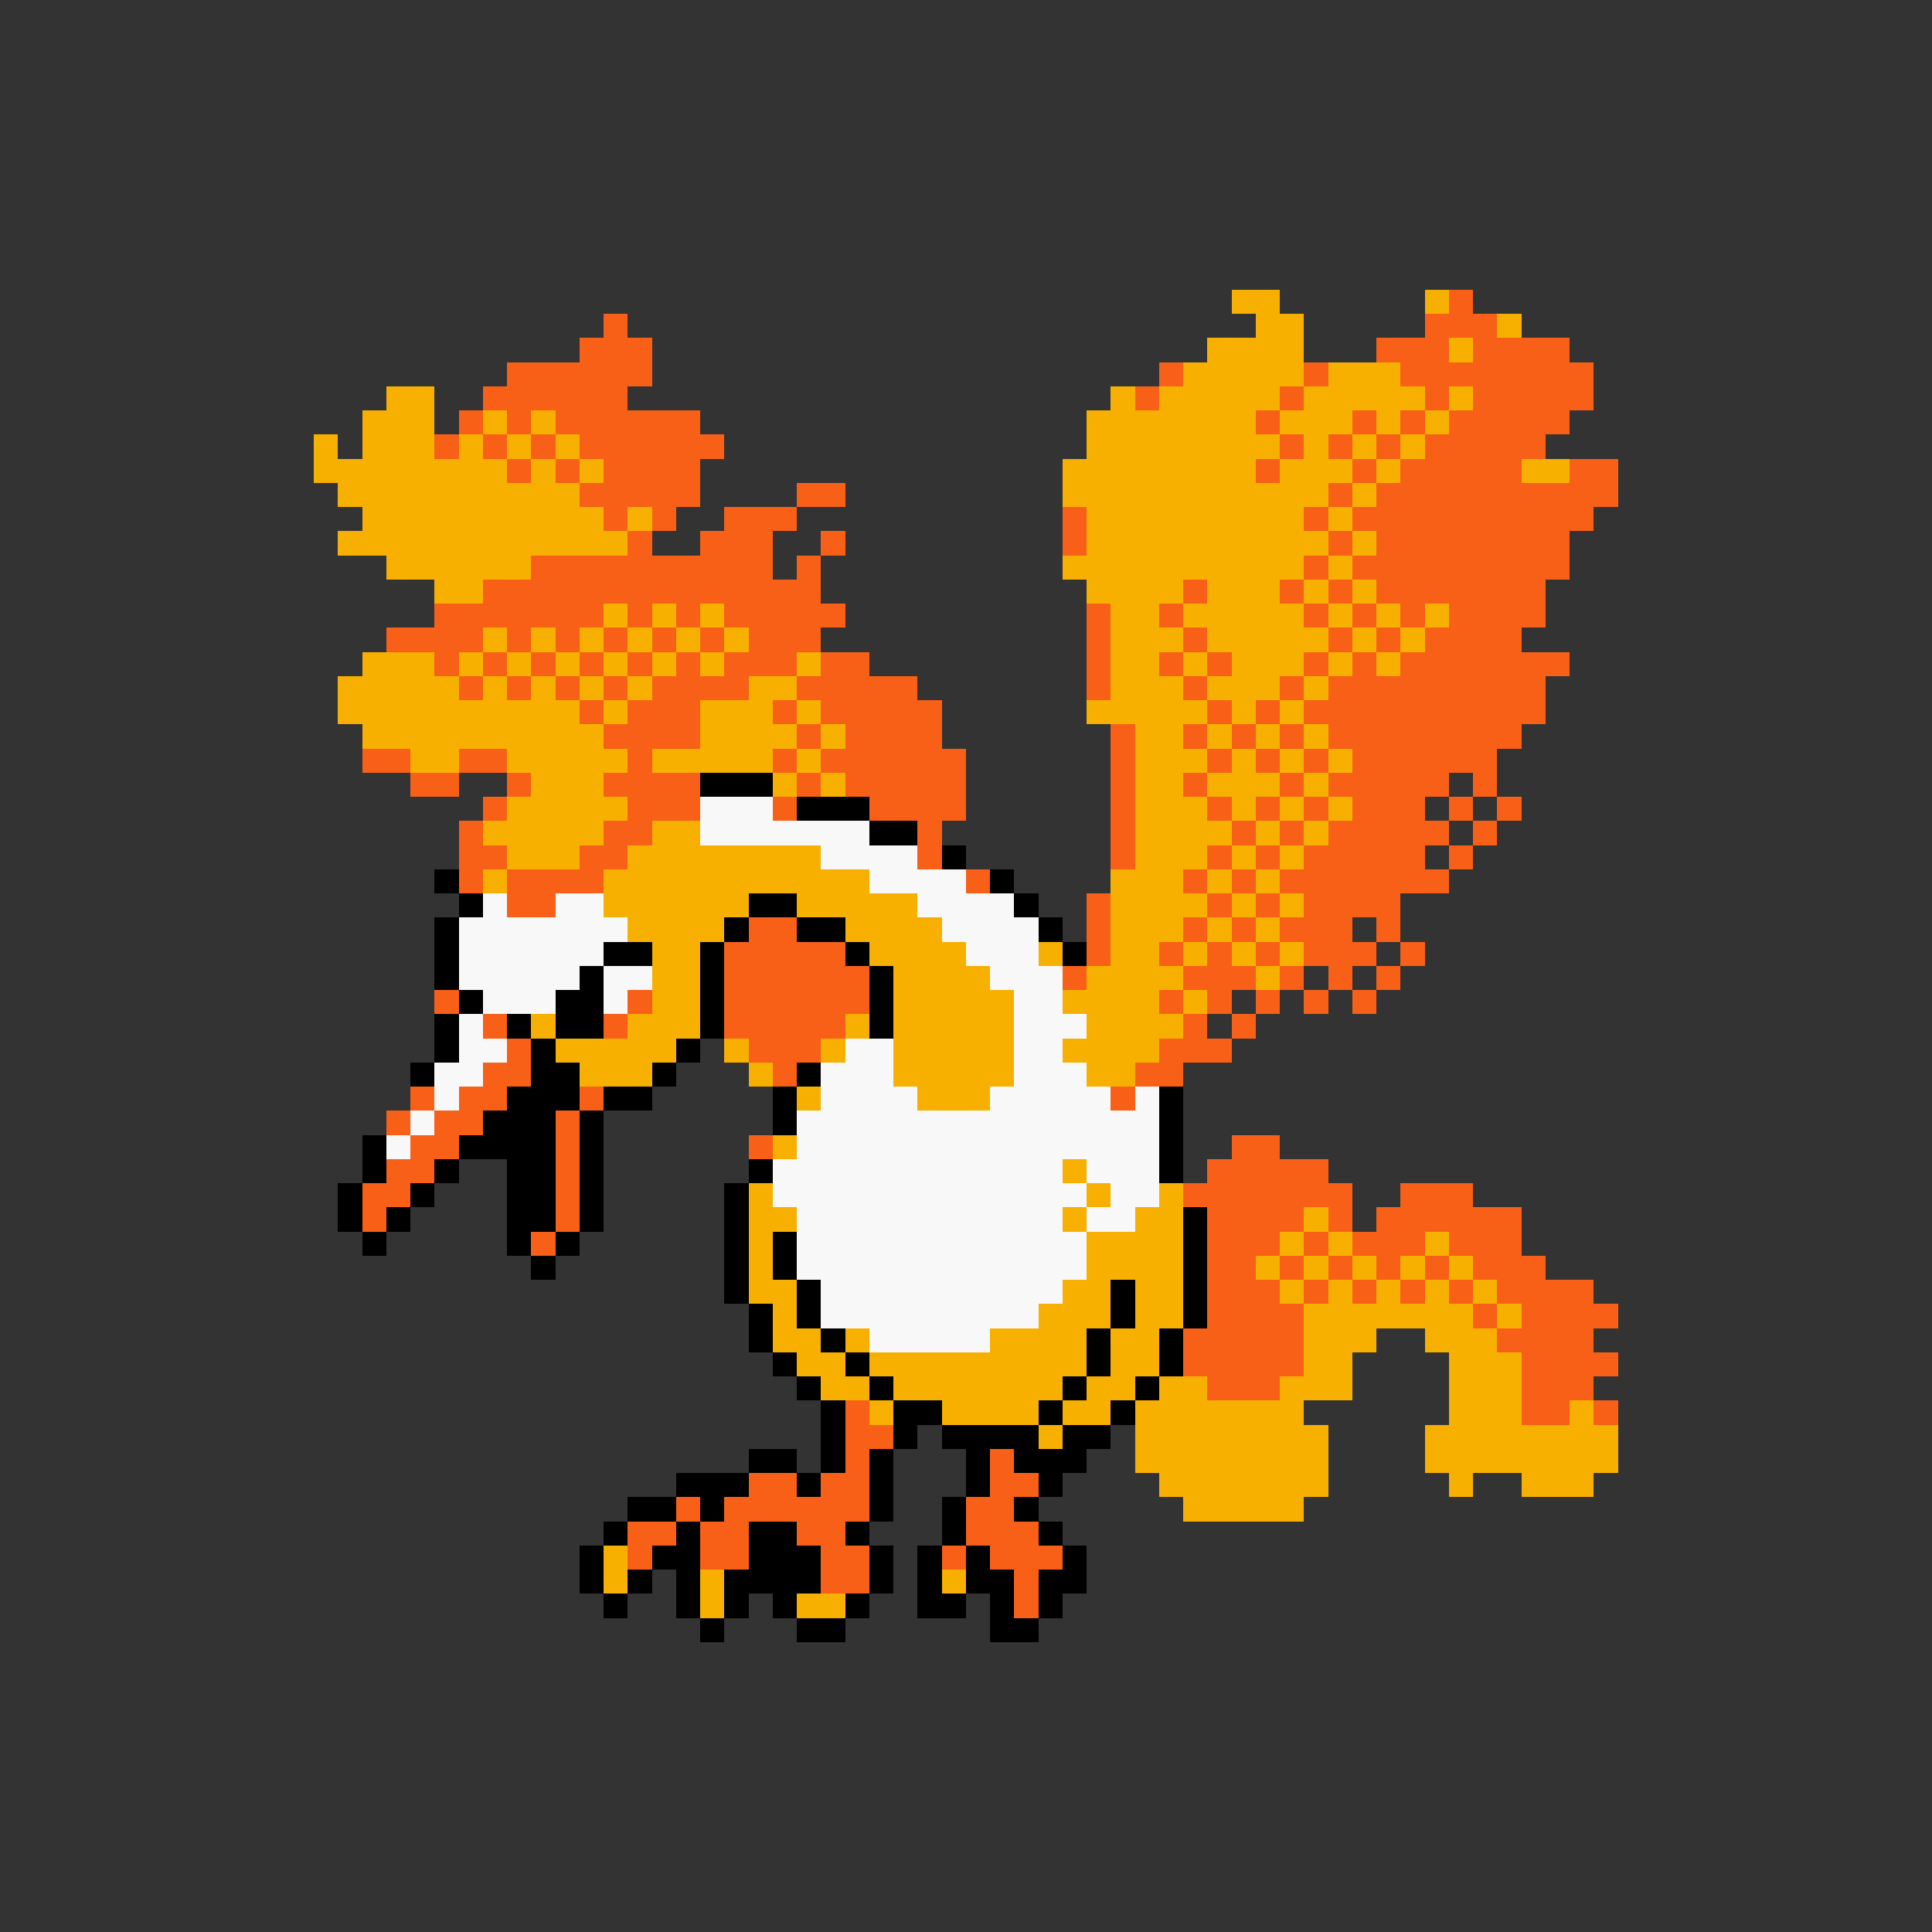 <svg xmlns="http://www.w3.org/2000/svg" viewBox="0 -0.5 80 80" shape-rendering="crispEdges">
<rect x="0" y="-0.5" width="80" height="80" fill="#333333" stroke="none"/>
<path stroke="#f8b000" d="M51 12h2M59 12h1M52 13h2M62 13h1M50 14h4M60 14h1M49 15h5M55 15h3M16 16h2M46 16h1M48 16h5M54 16h5M60 16h1M15 17h3M20 17h1M22 17h1M45 17h7M53 17h3M57 17h1M59 17h1M13 18h1M15 18h3M19 18h1M21 18h1M23 18h1M45 18h8M54 18h1M56 18h1M58 18h1M13 19h8M22 19h1M24 19h1M44 19h8M53 19h3M57 19h1M63 19h2M14 20h10M44 20h11M56 20h1M15 21h10M26 21h1M45 21h9M55 21h1M14 22h12M45 22h10M56 22h1M16 23h6M44 23h10M55 23h1M18 24h2M45 24h4M50 24h3M54 24h1M56 24h1M25 25h1M27 25h1M29 25h1M46 25h2M49 25h5M55 25h1M57 25h1M59 25h1M20 26h1M22 26h1M24 26h1M26 26h1M28 26h1M30 26h1M46 26h3M50 26h5M56 26h1M58 26h1M15 27h3M19 27h1M21 27h1M23 27h1M25 27h1M27 27h1M29 27h1M33 27h1M46 27h2M49 27h1M51 27h3M55 27h1M57 27h1M14 28h5M20 28h1M22 28h1M24 28h1M26 28h1M31 28h2M46 28h3M50 28h3M54 28h1M14 29h10M25 29h1M29 29h3M33 29h1M45 29h5M51 29h1M53 29h1M15 30h10M29 30h4M34 30h1M47 30h2M50 30h1M52 30h1M54 30h1M17 31h2M21 31h5M27 31h5M33 31h1M47 31h3M51 31h1M53 31h1M55 31h1M22 32h3M32 32h1M34 32h1M47 32h2M50 32h3M54 32h1M21 33h5M47 33h3M51 33h1M53 33h1M55 33h1M20 34h5M27 34h2M47 34h4M52 34h1M54 34h1M21 35h3M26 35h8M47 35h3M51 35h1M53 35h1M20 36h1M25 36h11M46 36h3M50 36h1M52 36h1M25 37h6M33 37h5M46 37h4M51 37h1M53 37h1M26 38h4M35 38h4M46 38h3M50 38h1M52 38h1M27 39h2M36 39h4M43 39h1M46 39h2M49 39h1M51 39h1M53 39h1M27 40h2M37 40h4M45 40h4M52 40h1M27 41h2M37 41h5M44 41h4M49 41h1M22 42h1M26 42h3M35 42h1M37 42h5M45 42h4M23 43h5M30 43h1M34 43h1M37 43h5M44 43h4M24 44h3M31 44h1M37 44h5M45 44h2M33 45h1M38 45h3M32 47h1M44 48h1M31 49h1M45 49h1M48 49h1M31 50h2M44 50h1M47 50h2M54 50h1M31 51h1M45 51h4M53 51h1M55 51h1M59 51h1M31 52h1M45 52h4M52 52h1M54 52h1M56 52h1M58 52h1M60 52h1M31 53h2M44 53h2M47 53h2M53 53h1M55 53h1M57 53h1M59 53h1M61 53h1M32 54h1M43 54h3M47 54h2M54 54h7M62 54h1M32 55h2M35 55h1M41 55h4M46 55h2M54 55h3M59 55h3M33 56h2M36 56h9M46 56h2M54 56h2M60 56h3M34 57h2M37 57h7M45 57h2M48 57h2M53 57h3M60 57h3M36 58h1M39 58h4M44 58h2M47 58h7M60 58h3M65 58h1M43 59h1M47 59h8M59 59h8M47 60h8M59 60h8M48 61h7M60 61h1M63 61h3M49 62h5M25 64h1M25 65h1M29 65h1M39 65h1M29 66h1M33 66h2" />
<path stroke="#f86018" d="M60 12h1M25 13h1M59 13h3M24 14h3M57 14h3M61 14h4M21 15h6M48 15h1M54 15h1M58 15h8M20 16h6M47 16h1M53 16h1M59 16h1M61 16h5M19 17h1M21 17h1M23 17h6M52 17h1M56 17h1M58 17h1M60 17h5M18 18h1M20 18h1M22 18h1M24 18h6M53 18h1M55 18h1M57 18h1M59 18h5M21 19h1M23 19h1M25 19h4M52 19h1M56 19h1M58 19h5M65 19h2M24 20h5M33 20h2M55 20h1M57 20h10M25 21h1M27 21h1M30 21h3M44 21h1M54 21h1M56 21h10M26 22h1M29 22h3M34 22h1M44 22h1M55 22h1M57 22h8M22 23h10M33 23h1M54 23h1M56 23h9M20 24h14M49 24h1M53 24h1M55 24h1M57 24h7M18 25h7M26 25h1M28 25h1M30 25h5M45 25h1M48 25h1M54 25h1M56 25h1M58 25h1M60 25h4M16 26h4M21 26h1M23 26h1M25 26h1M27 26h1M29 26h1M31 26h3M45 26h1M49 26h1M55 26h1M57 26h1M59 26h4M18 27h1M20 27h1M22 27h1M24 27h1M26 27h1M28 27h1M30 27h3M34 27h2M45 27h1M48 27h1M50 27h1M54 27h1M56 27h1M58 27h7M19 28h1M21 28h1M23 28h1M25 28h1M27 28h4M33 28h5M45 28h1M49 28h1M53 28h1M55 28h9M24 29h1M26 29h3M32 29h1M34 29h5M50 29h1M52 29h1M54 29h10M25 30h4M33 30h1M35 30h4M46 30h1M49 30h1M51 30h1M53 30h1M55 30h8M15 31h2M19 31h2M26 31h1M32 31h1M34 31h6M46 31h1M50 31h1M52 31h1M54 31h1M56 31h6M17 32h2M21 32h1M25 32h4M33 32h1M35 32h5M46 32h1M49 32h1M53 32h1M55 32h5M61 32h1M20 33h1M26 33h3M32 33h1M36 33h4M46 33h1M50 33h1M52 33h1M54 33h1M56 33h3M60 33h1M62 33h1M19 34h1M25 34h2M38 34h1M46 34h1M51 34h1M53 34h1M55 34h5M61 34h1M19 35h2M24 35h2M38 35h1M46 35h1M50 35h1M52 35h1M54 35h5M60 35h1M19 36h1M21 36h4M40 36h1M49 36h1M51 36h1M53 36h7M21 37h2M45 37h1M50 37h1M52 37h1M54 37h4M31 38h2M45 38h1M49 38h1M51 38h1M53 38h3M57 38h1M30 39h5M45 39h1M48 39h1M50 39h1M52 39h1M54 39h3M58 39h1M30 40h6M44 40h1M49 40h3M53 40h1M55 40h1M57 40h1M18 41h1M26 41h1M30 41h6M48 41h1M50 41h1M52 41h1M54 41h1M56 41h1M20 42h1M25 42h1M30 42h5M49 42h1M51 42h1M21 43h1M31 43h3M48 43h3M20 44h2M32 44h1M47 44h2M17 45h1M19 45h2M24 45h1M46 45h1M16 46h1M18 46h2M23 46h1M17 47h2M23 47h1M31 47h1M51 47h2M16 48h2M23 48h1M50 48h5M15 49h2M23 49h1M49 49h7M58 49h3M15 50h1M23 50h1M50 50h4M55 50h1M57 50h6M22 51h1M50 51h3M54 51h1M56 51h3M60 51h3M50 52h2M53 52h1M55 52h1M57 52h1M59 52h1M61 52h3M50 53h3M54 53h1M56 53h1M58 53h1M60 53h1M62 53h4M50 54h4M61 54h1M63 54h4M49 55h5M62 55h4M49 56h5M63 56h4M50 57h3M63 57h3M35 58h1M63 58h2M66 58h1M35 59h2M35 60h1M41 60h1M31 61h2M34 61h2M41 61h2M28 62h1M30 62h6M40 62h2M26 63h2M29 63h2M33 63h2M40 63h3M26 64h1M29 64h2M34 64h2M39 64h1M41 64h3M34 65h2M42 65h1M42 66h1" />
<path stroke="#000000" d="M29 32h3M33 33h3M36 34h2M39 35h1M18 36h1M41 36h1M19 37h1M31 37h2M42 37h1M18 38h1M30 38h1M33 38h2M43 38h1M18 39h1M25 39h2M29 39h1M35 39h1M44 39h1M18 40h1M24 40h1M29 40h1M36 40h1M19 41h1M23 41h2M29 41h1M36 41h1M18 42h1M21 42h1M23 42h2M29 42h1M36 42h1M18 43h1M22 43h1M28 43h1M17 44h1M22 44h2M27 44h1M33 44h1M21 45h3M25 45h2M32 45h1M48 45h1M20 46h3M24 46h1M32 46h1M48 46h1M15 47h1M19 47h4M24 47h1M48 47h1M15 48h1M18 48h1M21 48h2M24 48h1M31 48h1M48 48h1M14 49h1M17 49h1M21 49h2M24 49h1M30 49h1M14 50h1M16 50h1M21 50h2M24 50h1M30 50h1M49 50h1M15 51h1M21 51h1M23 51h1M30 51h1M32 51h1M49 51h1M22 52h1M30 52h1M32 52h1M49 52h1M30 53h1M33 53h1M46 53h1M49 53h1M31 54h1M33 54h1M46 54h1M49 54h1M31 55h1M34 55h1M45 55h1M48 55h1M32 56h1M35 56h1M45 56h1M48 56h1M33 57h1M36 57h1M44 57h1M47 57h1M34 58h1M37 58h2M43 58h1M46 58h1M34 59h1M37 59h1M39 59h4M44 59h2M31 60h2M34 60h1M36 60h1M40 60h1M42 60h3M28 61h3M33 61h1M36 61h1M40 61h1M43 61h1M26 62h2M29 62h1M36 62h1M39 62h1M42 62h1M25 63h1M28 63h1M31 63h2M35 63h1M39 63h1M43 63h1M24 64h1M27 64h2M31 64h3M36 64h1M38 64h1M40 64h1M44 64h1M24 65h1M26 65h1M28 65h1M30 65h4M36 65h1M38 65h1M40 65h2M43 65h2M25 66h1M28 66h1M30 66h1M32 66h1M35 66h1M38 66h2M41 66h1M43 66h1M29 67h1M33 67h2M41 67h2" />
<path stroke="#f8f8f8" d="M29 33h3M29 34h7M34 35h4M36 36h4M20 37h1M23 37h2M38 37h4M19 38h7M39 38h4M19 39h6M40 39h3M19 40h5M25 40h2M41 40h3M20 41h3M25 41h1M42 41h2M19 42h1M42 42h3M19 43h2M35 43h2M42 43h2M18 44h2M34 44h3M42 44h3M18 45h1M34 45h4M41 45h5M47 45h1M17 46h1M33 46h15M16 47h1M33 47h15M32 48h12M45 48h3M32 49h13M46 49h2M33 50h11M45 50h2M33 51h12M33 52h12M34 53h10M34 54h9M36 55h5" />
</svg>